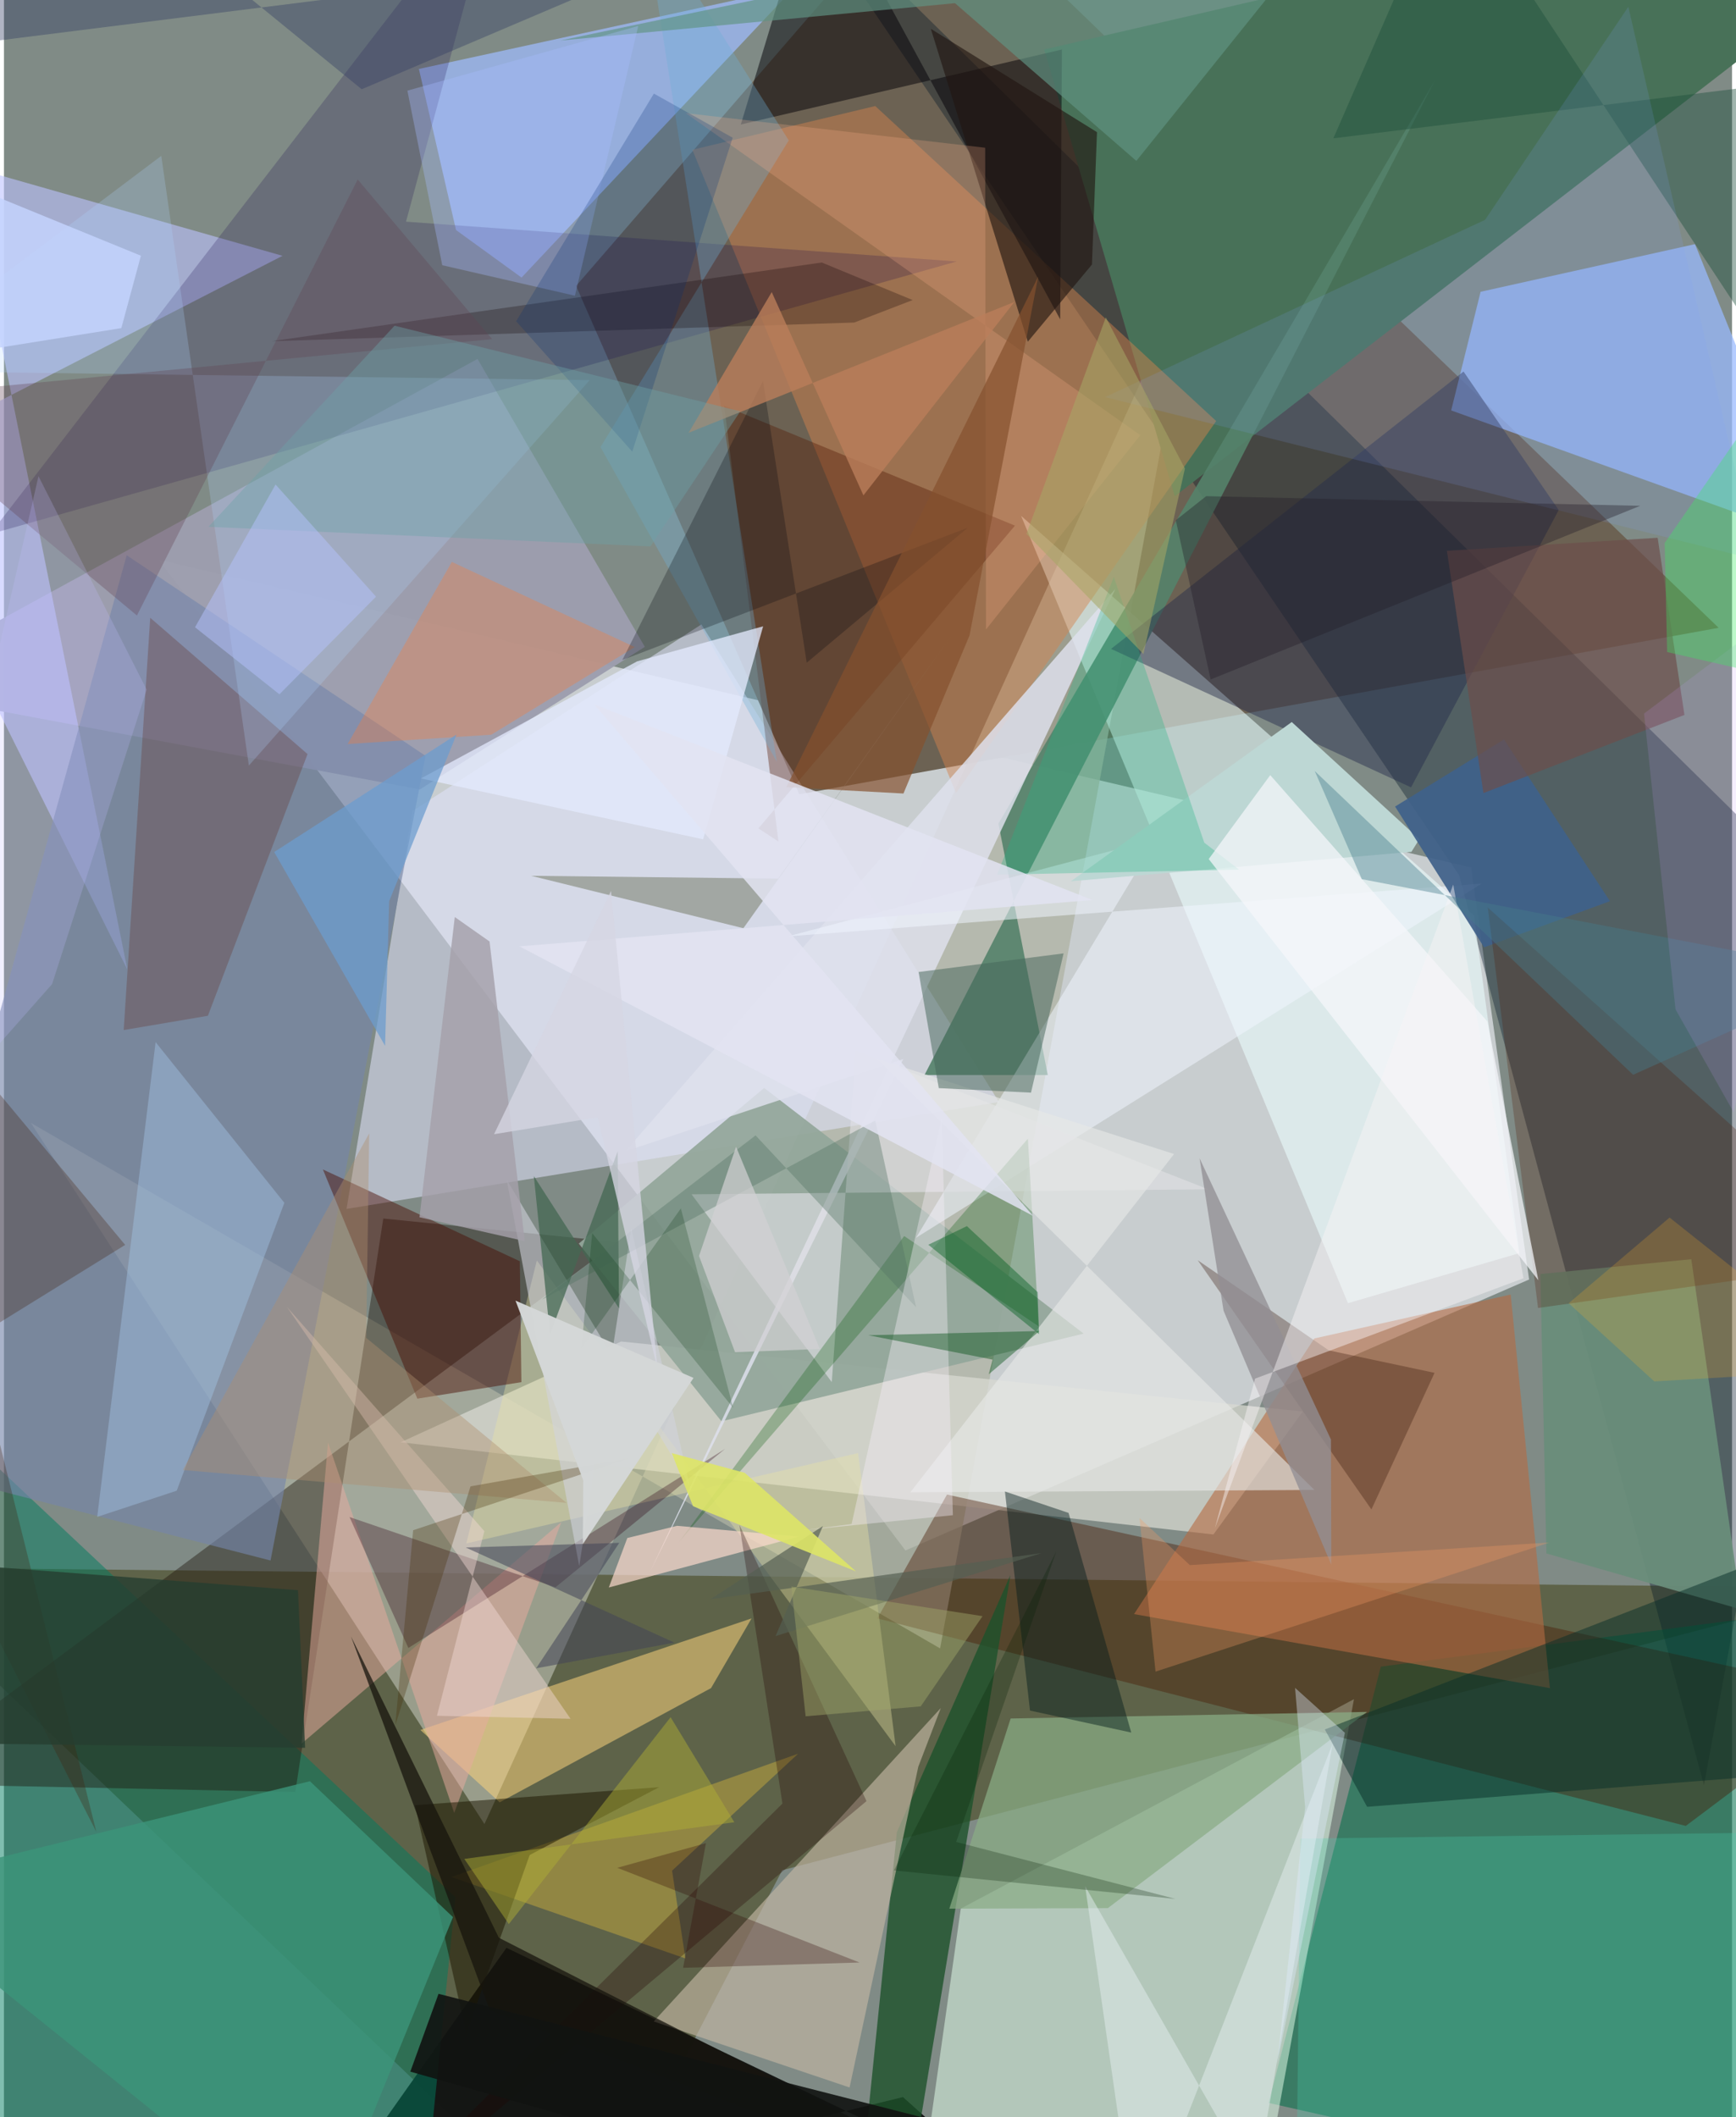 <svg xmlns="http://www.w3.org/2000/svg" width="228" height="278" viewBox="0 0 836 1024"><path fill="#808b86" d="M0 0h836v1024H0z"/><path fill="#e5e8ee" fill-opacity=".706" d="M436.114 749.916l301.702-131.07-28.045-199.291L74.876 270.72z"/><path fill="#6b6152" fill-opacity=".988" d="M450.132-62l379.376 365.65-444.73 80.523L276.781 138.28z"/><path fill="#383502" fill-opacity=".459" d="M-62 758.015L898 768 376.49 904.565 282.216 1086z"/><path fill="#adb2a3" fill-opacity=".737" d="M576.083 127.304l-123.2 669.972-439.821-254.14 219.385 339.092z"/><path fill="#031627" fill-opacity=".369" d="M374.976-62L898 452.892l-75.59 410.586-118.432-440.166z"/><path fill="#006d4a" fill-opacity=".549" d="M848.66 1070.572l-236.847-53.464 54.28-211.021L898 775.648z"/><path fill="#e1fee8" fill-opacity=".525" d="M604.672 1086h-164.78l22.98-162.865L653.094 821.83z"/><path fill="#141614" fill-opacity=".988" d="M482.735 1057.194L243.095 942.09 141.3 1086l293.611-71.724z"/><path fill="#487158" fill-opacity=".992" d="M875.217-62L503.233 23.935l63.149 216.098L843.21 25.98z"/><path fill="#ecffff" fill-opacity=".565" d="M492.064 249.507l219.061 193.266 21.976 163.335-82.913 24.194z"/><path fill="#98b9ff" fill-opacity=".729" d="M714.363 141.125l-14.246 57.385 176.101 63.17-58.142-143.598z"/><path fill="#e1e2fa" fill-opacity=".553" d="M337.407 302.006l-139.843 90.312-31.834 192.401 315.64-51.715z"/><path fill="#9d9eae" fill-opacity=".976" d="M201.238 381.809L-62 332.715 229.094 173.61l80.94 139.248z"/><path fill="#007c5f" fill-opacity=".498" d="M5.9 1086L-62 654.32l280.406 263.325-14.413 142.466z"/><path fill="#9fbcfc" fill-opacity=".725" d="M218.694 111.255l31.7 22.99L382.474-6.182 200.736 33.353z"/><path fill="#d9dad2" fill-opacity=".729" d="M585.101 742.182l-393.194-44.6 106.66-48.737 329.801 33.84z"/><path fill="#1e130b" fill-opacity=".42" d="M-55.74 862.591l196.678 4.154 42.566-277.386 113.222 11.407z"/><path fill="#d4824d" fill-opacity=".463" d="M460.564 383.56L333.025 72.444l88.48-21.159 164.942 152.359z"/><path fill="#491904" fill-opacity=".408" d="M813.616 883.132L898 819.726l-441.782-96.862-33.687 59.898z"/><path fill="#bec3ff" fill-opacity=".592" d="M59.685 468.887L-62 224.687l196.762-100.955-153.513-43.728z"/><path fill="#b56a42" fill-opacity=".596" d="M546.705 780.68l201.194 35.812-18.995-190.364-94.984 21.243z"/><path fill="#1d522b" fill-opacity=".796" d="M433.482 1086l53.381-324.106-54.89 124.236L411.597 1086z"/><path fill="#54826b" fill-opacity=".902" d="M445.332 519.945l59.64.01-23.882-121.617L692.232 38.882z"/><path fill="#fed57d" fill-opacity=".525" d="M239.806 871.722l102.27-55.252 19.6-33.708-160.229 53.965z"/><path fill="#93a79b" fill-opacity=".922" d="M278.061 601.472l89.706-75.252 154.562 118.805-175.215 42.411z"/><path fill="#160049" fill-opacity=".212" d="M194.495 107.222L240.18-62-6.704 258.335l467.622-131.872z"/><path fill="#dee1ed" fill-opacity=".831" d="M300.594 556.852l134.503-44.664-122.784 248.58 225.368-475.926z"/><path fill="#7585aa" fill-opacity=".624" d="M128.968 754.764l74.981-389.173-144.572-97.026L-62 705.654z"/><path fill="#050208" fill-opacity=".514" d="M511.797 23.951l-.815 130.519L393.49-62 356.466 60.224z"/><path fill="#511701" fill-opacity=".369" d="M364.971 400.662l124.14-146.432-140.678-57.912 26.248 210.696z"/><path fill="#89ac85" fill-opacity=".722" d="M659.448 827.988l-125.42 94.905-76.684.274 29.666-91.988z"/><path fill="#c2b6a3" fill-opacity=".651" d="M314.342 977.71l94.747 31.939 33.245-155.158 10.898-28.387z"/><path fill="#262c4b" fill-opacity=".459" d="M535.586 313.84l145.124 66.984 71.435-134.142-46.048-66.981z"/><path fill="#f1f5ff" fill-opacity=".529" d="M714.946 427.33L441.233 598.673 557.332 405.83 379.25 452.878z"/><path fill="#eae4a3" fill-opacity=".373" d="M223.665 746.51l189.538-43.706 18.155 141.767-173.56-234.916z"/><path fill="#480a00" fill-opacity=".455" d="M249.565 610.022l.76 58.474-50.343 7.988-45.69-110.864z"/><path fill="#bdd7d4" d="M684.745 405.84l-61.744-56.617-106.881 77.016 164.775-14.229z"/><path fill="#698d7a" fill-opacity=".941" d="M816.293 609.04l-73.023 7.162 2.93 135.149 94.41 27.144z"/><path fill="#e0e0e5" fill-opacity=".635" d="M332.635 577.637l67.843 90.83 11.633-160.2 170.448 66.951z"/><path fill="#fecf39" fill-opacity=".325" d="M329.664 947.24l-113.198-39.39 167.742-59.643-60.996 56.559z"/><path fill="#4bceaf" fill-opacity=".278" d="M898 885.803l-270.793 3.462L624.923 1086 898 1052.551z"/><path fill="#eaaca0" fill-opacity=".498" d="M156.774 697.695l-12.81 145.648 125.633-107.11-51.773 140.61z"/><path fill="#072f28" fill-opacity=".486" d="M639 836.475l231.586-89.957L898 855.32l-238.549 18.567z"/><path fill="#a6c9ec" fill-opacity=".4" d="M135.65 581.758l-62.288-77.724-28.249 229.632L83.577 721z"/><path fill="#1c1700" fill-opacity=".514" d="M198.843 873.112l118.137-8.721-62.648 32.813-30.645 86.302z"/><path fill="#025705" fill-opacity=".271" d="M435.49 597.833L326.5 745.896l168.855-195.167 5.22 90.766z"/><path fill="#6fb0d6" fill-opacity=".337" d="M309.195-43.627L379.66 67.897l-91.056 148.329 85.292 152.241z"/><path fill="#663d38" fill-opacity=".353" d="M70.756 298.804L57.93 498.201l40.722-6.894 48.216-126.593z"/><path fill="#2c0313" fill-opacity=".318" d="M195.638 797.059l-28.452-63.315 99.605 33.984 82.077-66.958z"/><path fill="#3c957a" fill-opacity=".808" d="M152.623 1086L-62 913.125l210.012-51.61 69.2 65.722z"/><path fill="#2e0e00" fill-opacity=".306" d="M577.5 609.52l63.407 43.608 51.177 10.866-30.543 66.057z"/><path fill="#e7e9e6" fill-opacity=".624" d="M438.457 721.777l195.512-1.14-211.76-208.554 143.857 46.076z"/><path fill="#b1d8ff" fill-opacity=".235" d="M118.48 370.28l164.874-186.43L-62 179.337 76.108 75.395z"/><path fill="#d1d4dd" fill-opacity=".573" d="M243.21 570.608l35.093 186.864 25.166-163.297 28.226 124.317z"/><path fill="#3f618a" fill-opacity=".918" d="M725.674 357.644l51.27 78.224-60.895 22.33-43.058-68.102z"/><path fill="#e3eafd" fill-opacity=".765" d="M338.228 405.94l29.042-103.02-61.018 16.979-104.526 56.604z"/><path fill="#fe7930" fill-opacity=".306" d="M166.263 359.853l50.407-88.072 88.497 41.168-69.427 42.413z"/><path fill="#fedbce" fill-opacity=".686" d="M384.455 743.212l-91.849 24.6 8.958-23.93 24.073-5.9z"/><path fill="#22b685" fill-opacity=".306" d="M536.904 279.039l43.769 128.514 16.842 13.052-117.027 2.446z"/><path fill="#501904" fill-opacity=".259" d="M898 610.844l-19.834-28.574-160.34-143.311 24.318 193.655z"/><path fill="#1b4c3b" fill-opacity=".42" d="M898 239.247L874.765 38.383 643.127 66.899 699.401-62z"/><path fill="#01191b" fill-opacity=".439" d="M484.244 721.382l12.133 105.96 48.98 10.637-30.34-106.243z"/><path fill="#a1a7a1" fill-opacity=".984" d="M255.03 423.591l102.687 25.358 100.609-141.434-83.82 117.446z"/><path fill="#466659" fill-opacity=".506" d="M452.238 526.289l-9.762-56.164 70.148-9.014-15.773 67.366z"/><path fill="#83a5fc" fill-opacity=".149" d="M785.82 3.294l61.778 267.39-314.956-78.614 183.886-85.748z"/><path fill="#f1dad5" fill-opacity=".451" d="M232.407 740.55L136.98 632.215 274.109 831.33l-64.649-1.466z"/><path fill="#446752" fill-opacity=".745" d="M256.343 568.854l7.837 76.629 32.715-88.603.64 75.907z"/><path fill="#201611" fill-opacity=".624" d="M448.4 13.93l80.374 49.99-2.429 64.022-31.04 37.334z"/><path fill="#411f0c" fill-opacity=".294" d="M-62 457.176L58.63 602.12-62 676.746l106.7 209.28z"/><path fill="#6d4d4a" fill-opacity=".675" d="M812.973 345.787l-12.966-85.684-101.955 6.297 17.672 117.188z"/><path fill="#210103" fill-opacity=".29" d="M355.79 737.465l61.472 133.673L160.867 1086l215.74-213.683z"/><path fill="#040911" fill-opacity=".267" d="M466.249 255.246l-167.117 63.982 68.05-134.905 21.179 136.192z"/><path fill="#537263" fill-opacity=".376" d="M260.252 628.586l103.352-79.437 77.656 83.136-19.775-90.359z"/><path fill="#e3ecee" fill-opacity=".494" d="M547.985 1086l94.839-242.764-37.378 213.187-82.394-144.13z"/><path fill="#f5f7fb" fill-opacity=".729" d="M612.597 374.911l105.057 119.16 24.635 125.15-159.465-203.72z"/><path fill="#ffb58c" fill-opacity=".235" d="M475.073 304.46l74.642-93.97L329.879 54.726 474.68 71.452z"/><path fill="#609382" fill-opacity=".667" d="M547.819 77.826L460.077 1.541l-191.04 18.085L660.148-62z"/><path fill="#110200" fill-opacity=".267" d="M411.333 156.005l28.27-10.876-43.958-18.168-266.059 38.062z"/><path fill="#85512e" fill-opacity=".686" d="M500.325 133.82l-33.193 173.488-31.983 76.49-56.68-3.065z"/><path fill="#928e94" fill-opacity=".773" d="M642.144 756.858l-52.135-122.92-11.608-73.744 63.562 136.045z"/><path fill="#bb7e5b" fill-opacity=".788" d="M415.782 239.587l73.044-93.546-157.635 63.306 40.242-68.08z"/><path fill="#6c9cce" fill-opacity=".741" d="M186.347 435.882l-1.968 69.959-53.651-93.746 88.204-56.807z"/><path fill="#16140d" fill-opacity=".733" d="M530.871 1086l-295.83-113.603-67.15-180.907 71.546 145.734z"/><path fill="#f8f0fa" fill-opacity=".376" d="M459.062 732.85l-72.77 7.328 23.77-3.074L453.65 540.64z"/><path fill="#624452" fill-opacity=".329" d="M171.136 86.806L64.326 297.703-62 192.544l298.181-28.501z"/><path fill="#555f52" fill-opacity=".678" d="M373.265 791.326l128.594-40.14-160.13 22.331 54.456-35.409z"/><path fill="#dde567" fill-opacity=".898" d="M412.148 760l-53.796-47.654-35.346-9.537 10.359 25.68z"/><path fill="#b0af35" fill-opacity=".463" d="M222.704 899.091l21.538 31.532 78.266-100.076 30.83 50.81z"/><path fill="#a7bcff" fill-opacity=".341" d="M195.17 43.847l16.862 84.432 64.184 14.745 30.628-130.47z"/><path fill="#e2e4f2" fill-opacity=".847" d="M497.755 588.02L285.531 340.66l241.079 94.65-277.264 22.4z"/><path fill="#444557" fill-opacity=".541" d="M324.385 794.48l-66.94 12.425 40.227-60.687-74.311 2.228z"/><path fill="#f49b63" fill-opacity=".306" d="M747.701 746.051l-190.598 62.456-7.747-74.308 24.33 22.794z"/><path fill="#f8f5f6" fill-opacity=".451" d="M585.812 739.144l19.43-72.346 129.86-48.555-33.984-190.42z"/><path fill="#002d73" fill-opacity=".227" d="M352.536 66.613l-48.573 151.832-56.176-63.075 66.63-110.102z"/><path fill="#447c8a" fill-opacity=".412" d="M634.104 372.897l154.029 146.936 108.25-48.632-239.488-45.982z"/><path fill="#024f11" fill-opacity=".416" d="M476.398 664.717l24.552-20.95-82.806 2.041 60.114 11.791z"/><path fill="#af8e6f" fill-opacity=".408" d="M176.703 548.174l-1.468 98.892 96.908 79.819-185.63-15.892z"/><path fill="#c5c0ff" fill-opacity=".227" d="M23.294 475.958l45.748-142.395-52.335-103.222L-62 572.487z"/><path fill="#303a61" fill-opacity=".38" d="M-62 27.028l387.224-48.591L173.067 43.17 44.173-62z"/><path fill="#c4d3fe" fill-opacity=".831" d="M56.784 158.698l9.474-35.015L-38.501 80.85-62 177.727z"/><path fill="#111311" fill-opacity=".906" d="M210.231 964.338L457.2 1027.39l34.748 58.61-295.363-84.024z"/><path fill="#a4a0a9" fill-opacity=".82" d="M201.03 588.74l50.936 11.56-17.054-144.934-16.818-11.83z"/><path fill="#6da3a8" fill-opacity=".408" d="M312.758 264.272l43.465-65.33-167.259-41.407-90.045 97.272z"/><path fill="#d2d0d3" fill-opacity=".71" d="M394.717 652.442l-41.04 1.571-17.423-46.551 17.919-52.81z"/><path fill="#01320d" fill-opacity=".22" d="M279.357 652.266l48.11-67.794 25.274 96.424-68.165-84.443z"/><path fill="#ffb425" fill-opacity=".208" d="M798.384 668.141L898 662.233l-92.214-73.341-48.806 41.436z"/><path fill="#263e30" fill-opacity=".8" d="M-62 842.721l207.687 2.626-3.45-76.228L-62 753.536z"/><path fill="#d6d6e3" fill-opacity=".776" d="M287.232 540.376l28.963 121.967-22.513-231.402-56.59 117.642z"/><path fill="#422c03" fill-opacity=".29" d="M197.958 740.116l104.634-34.822-76.874 13.604-36.409 115.616z"/><path fill="#2d0000" fill-opacity=".282" d="M328.552 951.764l85.354-2.573-117.197-45.802 42.897-11.93z"/><path fill="#005e20" fill-opacity=".427" d="M447.187 602.034l53.537 43.227-.64-20.301-34.248-31.936z"/><path fill="#221d27" fill-opacity=".365" d="M581.586 239.986l209.978 4.657-207.81 84.002-16.861-77.025z"/><path fill="#d4d7d7" fill-opacity=".98" d="M280.048 746.852l.193-30.847-32.76-86.932 86.117 37.375z"/><path fill="#a0a569" fill-opacity=".459" d="M380.934 767.372l6.9 62.74 55.681-4.8 29.902-43.644z"/><path fill="#b5c3fd" fill-opacity=".494" d="M131.394 234.35l48.61 54.237-46.74 47.223-40.837-32.424z"/><path fill="#052107" fill-opacity=".263" d="M460.642 890.881l106.076 27.55-136.171-13.77 78.514-154.24z"/><path fill="#c095f3" fill-opacity=".161" d="M898 266.327l-104.577 78.808 15.22 143.038 28.167 49.83z"/><path fill="#e1eeff" fill-opacity=".376" d="M615.955 998.15l32.757-160.054-24.106-21.735 4.86 57.739z"/><path fill="#a7a666" fill-opacity=".553" d="M494.655 258.187l56.593 58.155 20.074-89.72-38.282-73.114z"/><path fill="#3cea61" fill-opacity=".341" d="M898 336.756l-93.407-21.388-1.185-52.75L898 125.879z"/></svg>